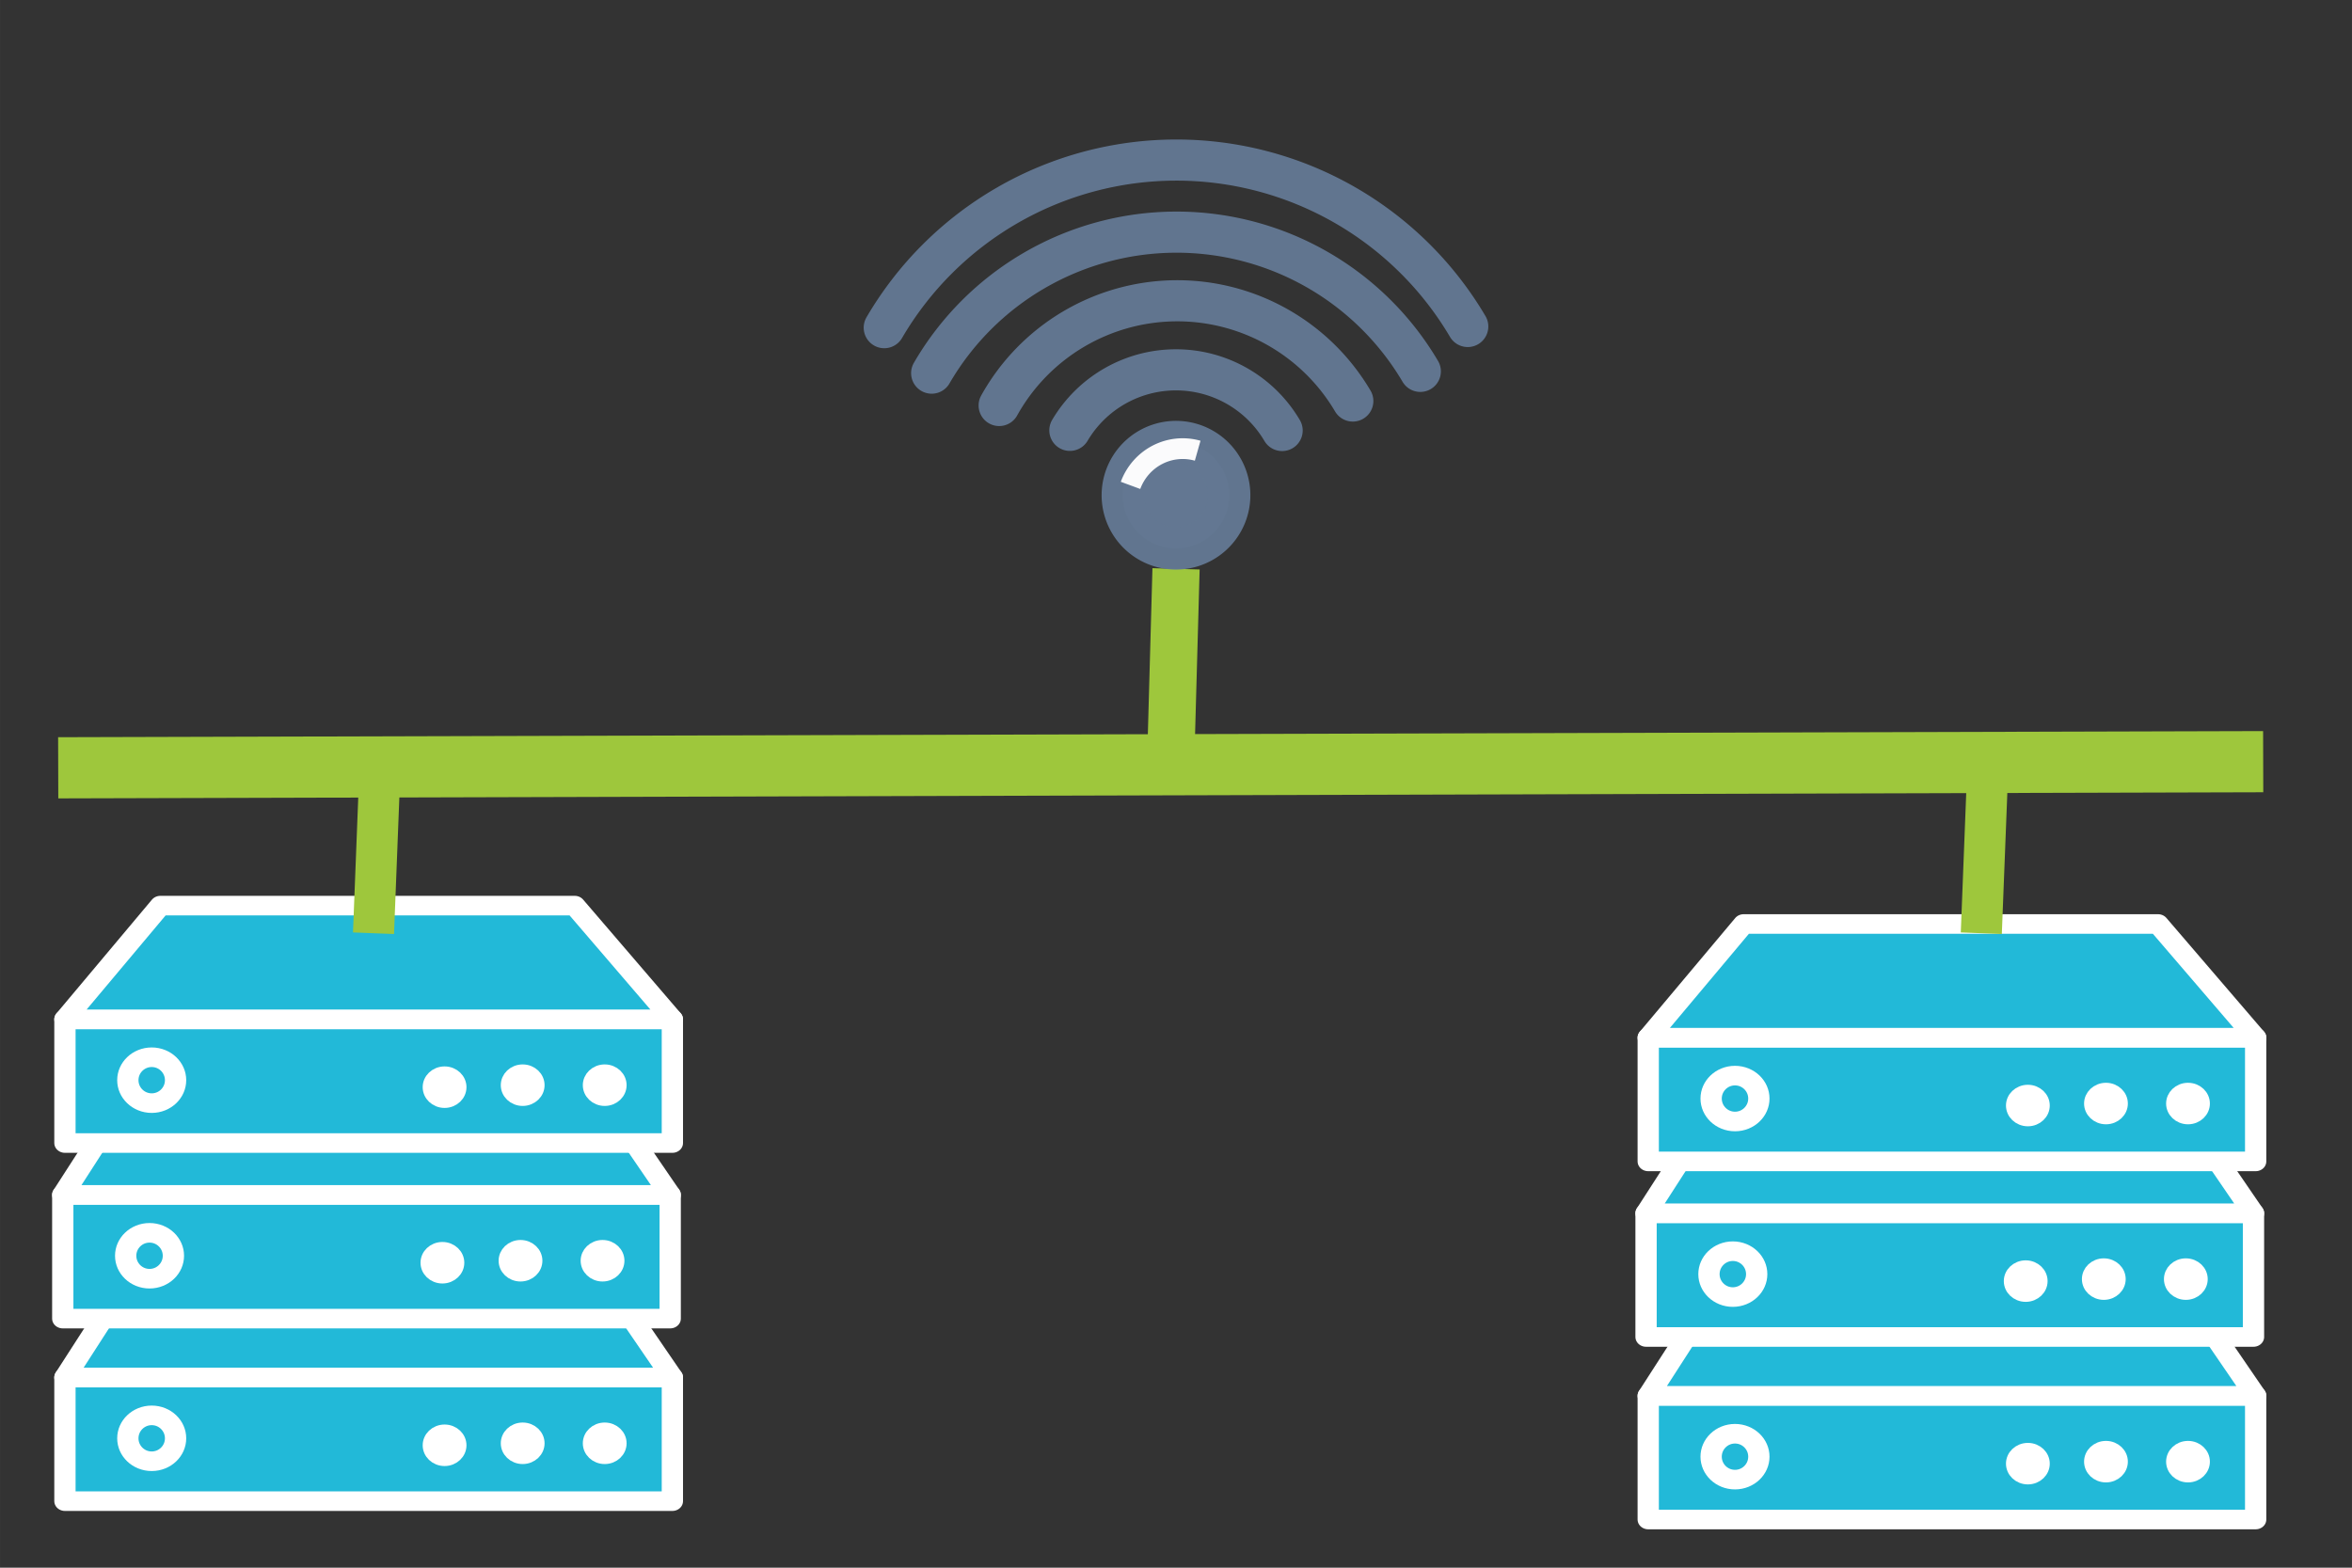 <?xml version="1.0" encoding="UTF-8" standalone="no"?>
<!-- Created with Inkscape (http://www.inkscape.org/) -->

<svg
   xmlns:dc="http://purl.org/dc/elements/1.1/"
   xmlns:cc="http://creativecommons.org/ns#"
   xmlns:rdf="http://www.w3.org/1999/02/22-rdf-syntax-ns#"
   xmlns:svg="http://www.w3.org/2000/svg"
   xmlns="http://www.w3.org/2000/svg"
   xmlns:sodipodi="http://sodipodi.sourceforge.net/DTD/sodipodi-0.dtd"
   xmlns:inkscape="http://www.inkscape.org/namespaces/inkscape"
   width="300"
   height="200"
   viewBox="0 0 79.375 52.917"
   version="1.1"
   id="svg8"
   sodipodi:docname="networks.svg"
   inkscape:version="0.92.3 (2405546, 2018-03-11)">
  <rect x="0" y="0" width="79.375" height="52.917" fill="#333333" stroke="none"/>
  <defs
     id="defs2">
    <inkscape:perspective
       sodipodi:type="inkscape:persp3d"
       inkscape:vp_x="0 : 26.458334 : 1"
       inkscape:vp_y="0 : 1000 : 0"
       inkscape:vp_z="79.374998 : 26.458334 : 1"
       inkscape:persp3d-origin="39.687499 : 17.638889 : 1"
       id="perspective929" />
    <clipPath
       clipPathUnits="userSpaceOnUse"
       id="clipPath8857">
      <rect
         style="opacity:1;fill:#637792;fill-opacity:1;fill-rule:nonzero;stroke:none;stroke-width:0.6;stroke-linecap:round;stroke-linejoin:round;stroke-miterlimit:4;stroke-dasharray:none;stroke-opacity:1"
         id="rect8859"
         width="45.121"
         height="26.553"
         x="27.12"
         y="255.564" />
    </clipPath>
  </defs>
  <sodipodi:namedview
     id="base"
     pagecolor="#ffffff"
     bordercolor="#666666"
     borderopacity="1.0"
     inkscape:pageopacity="0.0"
     inkscape:pageshadow="2"
     inkscape:zoom="2.56"
     inkscape:cx="149.18241"
     inkscape:cy="96.71892"
     inkscape:document-units="mm"
     inkscape:current-layer="layer1"
     showgrid="false"
     units="px"
     inkscape:measure-start="260.872,98.995"
     inkscape:measure-end="260.872,122.228"
     showguides="true"
     inkscape:guide-bbox="true"
     inkscape:window-width="1920"
     inkscape:window-height="1043"
     inkscape:window-x="1920"
     inkscape:window-y="0"
     inkscape:window-maximized="1"
     inkscape:snap-global="false"
     inkscape:pagecheckerboard="true">
    <sodipodi:guide
       position="15.606,42.168"
       orientation="0,1"
       id="guide8916"
       inkscape:locked="false" />
  </sodipodi:namedview>
  <g
     inkscape:label="Layer 1"
     inkscape:groupmode="layer"
     id="layer1"
     transform="translate(0,-244.083)">
    <g
       id="g1011"
       transform="matrix(0.449,0,0,0.413,5.257,274.147)">
      <g
         transform="translate(-0.163,4.729)"
         id="g932">
        <rect
           style="opacity:1;fill:#22b9d8;fill-opacity:1;fill-rule:nonzero;stroke:#ffffff;stroke-width:1.6;stroke-linecap:round;stroke-linejoin:round;stroke-miterlimit:4;stroke-dasharray:none;stroke-dashoffset:0;stroke-opacity:1"
           id="rect853"
           width="45.656"
           height="10.11"
           x="-6.665"
           y="35.057" />
        <path
           style="opacity:1;fill:#22b9d8;fill-opacity:1;fill-rule:nonzero;stroke:#ffffff;stroke-width:1.6;stroke-linecap:round;stroke-linejoin:round;stroke-miterlimit:4;stroke-dasharray:none;stroke-dashoffset:0;stroke-opacity:1"
           d="M 1.162,21.85 H 30.675 l 8.316,13.208 H -6.665 Z"
           id="rect855"
           inkscape:connector-curvature="0"
           sodipodi:nodetypes="ccccc" />
        <ellipse
           style="opacity:1;fill:#22b9d8;fill-opacity:1;fill-rule:nonzero;stroke:#ffffff;stroke-width:1.6;stroke-linecap:round;stroke-linejoin:round;stroke-miterlimit:4;stroke-dasharray:none;stroke-dashoffset:0;stroke-opacity:1"
           id="path858"
           cx="-0.143"
           cy="40.031"
           rx="1.794"
           ry="1.875" />
        <ellipse
           style="opacity:1;fill:#ffffff;fill-opacity:1;fill-rule:nonzero;stroke:#ffffff;stroke-width:1.015;stroke-linecap:round;stroke-linejoin:round;stroke-miterlimit:4;stroke-dasharray:none;stroke-dashoffset:0;stroke-opacity:1"
           id="path858-3"
           cx="33.906"
           cy="40.438"
           rx="1.138"
           ry="1.189" />
        <ellipse
           style="opacity:1;fill:#ffffff;fill-opacity:1;fill-rule:nonzero;stroke:#ffffff;stroke-width:1.015;stroke-linecap:round;stroke-linejoin:round;stroke-miterlimit:4;stroke-dasharray:none;stroke-dashoffset:0;stroke-opacity:1"
           id="path858-3-6"
           cx="27.74"
           cy="40.438"
           rx="1.138"
           ry="1.189" />
        <ellipse
           style="opacity:1;fill:#ffffff;fill-opacity:1;fill-rule:nonzero;stroke:#ffffff;stroke-width:1.015;stroke-linecap:round;stroke-linejoin:round;stroke-miterlimit:4;stroke-dasharray:none;stroke-dashoffset:0;stroke-opacity:1"
           id="path858-3-7"
           cx="21.87"
           cy="40.601"
           rx="1.138"
           ry="1.189" />
      </g>
      <g
         id="g932-2"
         transform="translate(-0.326,-10.191)">
        <rect
           style="opacity:1;fill:#22b9d8;fill-opacity:1;fill-rule:nonzero;stroke:#ffffff;stroke-width:1.6;stroke-linecap:round;stroke-linejoin:round;stroke-miterlimit:4;stroke-dasharray:none;stroke-dashoffset:0;stroke-opacity:1"
           id="rect853-7"
           width="45.656"
           height="10.11"
           x="-6.665"
           y="35.057" />
        <path
           style="opacity:1;fill:#22b9d8;fill-opacity:1;fill-rule:nonzero;stroke:#ffffff;stroke-width:1.6;stroke-linecap:round;stroke-linejoin:round;stroke-miterlimit:4;stroke-dasharray:none;stroke-dashoffset:0;stroke-opacity:1"
           d="M 1.162,21.85 H 30.675 l 8.316,13.208 H -6.665 Z"
           id="rect855-0"
           inkscape:connector-curvature="0"
           sodipodi:nodetypes="ccccc" />
        <ellipse
           style="opacity:1;fill:#22b9d8;fill-opacity:1;fill-rule:nonzero;stroke:#ffffff;stroke-width:1.6;stroke-linecap:round;stroke-linejoin:round;stroke-miterlimit:4;stroke-dasharray:none;stroke-dashoffset:0;stroke-opacity:1"
           id="path858-9"
           cx="-0.143"
           cy="40.031"
           rx="1.794"
           ry="1.875" />
        <ellipse
           style="opacity:1;fill:#ffffff;fill-opacity:1;fill-rule:nonzero;stroke:#ffffff;stroke-width:1.015;stroke-linecap:round;stroke-linejoin:round;stroke-miterlimit:4;stroke-dasharray:none;stroke-dashoffset:0;stroke-opacity:1"
           id="path858-3-3"
           cx="33.906"
           cy="40.438"
           rx="1.138"
           ry="1.189" />
        <ellipse
           style="opacity:1;fill:#ffffff;fill-opacity:1;fill-rule:nonzero;stroke:#ffffff;stroke-width:1.015;stroke-linecap:round;stroke-linejoin:round;stroke-miterlimit:4;stroke-dasharray:none;stroke-dashoffset:0;stroke-opacity:1"
           id="path858-3-6-6"
           cx="27.74"
           cy="40.438"
           rx="1.138"
           ry="1.189" />
        <ellipse
           style="opacity:1;fill:#ffffff;fill-opacity:1;fill-rule:nonzero;stroke:#ffffff;stroke-width:1.015;stroke-linecap:round;stroke-linejoin:round;stroke-miterlimit:4;stroke-dasharray:none;stroke-dashoffset:0;stroke-opacity:1"
           id="path858-3-7-0"
           cx="21.87"
           cy="40.601"
           rx="1.138"
           ry="1.189" />
      </g>
      <rect
         y="10.517"
         x="-6.828"
         height="10.11"
         width="45.656"
         id="rect853-2"
         style="opacity:1;fill:#22b9d8;fill-opacity:1;fill-rule:nonzero;stroke:#ffffff;stroke-width:1.6;stroke-linecap:round;stroke-linejoin:round;stroke-miterlimit:4;stroke-dasharray:none;stroke-dashoffset:0;stroke-opacity:1" />
      <path
         sodipodi:nodetypes="ccccc"
         inkscape:connector-curvature="0"
         id="rect855-6"
         d="M 0.346,1.223 H 31.49 l 7.338,9.294 H -6.828 Z"
         style="opacity:1;fill:#22b9d8;fill-opacity:1;fill-rule:nonzero;stroke:#ffffff;stroke-width:1.6;stroke-linecap:round;stroke-linejoin:round;stroke-miterlimit:4;stroke-dasharray:none;stroke-dashoffset:0;stroke-opacity:1" />
      <ellipse
         ry="1.875"
         rx="1.794"
         cy="15.49"
         cx="-0.306"
         id="path858-1"
         style="opacity:1;fill:#22b9d8;fill-opacity:1;fill-rule:nonzero;stroke:#ffffff;stroke-width:1.6;stroke-linecap:round;stroke-linejoin:round;stroke-miterlimit:4;stroke-dasharray:none;stroke-dashoffset:0;stroke-opacity:1" />
      <ellipse
         ry="1.189"
         rx="1.138"
         cy="15.898"
         cx="33.743"
         id="path858-3-8"
         style="opacity:1;fill:#ffffff;fill-opacity:1;fill-rule:nonzero;stroke:#ffffff;stroke-width:1.015;stroke-linecap:round;stroke-linejoin:round;stroke-miterlimit:4;stroke-dasharray:none;stroke-dashoffset:0;stroke-opacity:1" />
      <ellipse
         ry="1.189"
         rx="1.138"
         cy="15.898"
         cx="27.577"
         id="path858-3-6-7"
         style="opacity:1;fill:#ffffff;fill-opacity:1;fill-rule:nonzero;stroke:#ffffff;stroke-width:1.015;stroke-linecap:round;stroke-linejoin:round;stroke-miterlimit:4;stroke-dasharray:none;stroke-dashoffset:0;stroke-opacity:1" />
      <ellipse
         ry="1.189"
         rx="1.138"
         cy="16.061"
         cx="21.707"
         id="path858-3-7-9"
         style="opacity:1;fill:#ffffff;fill-opacity:1;fill-rule:nonzero;stroke:#ffffff;stroke-width:1.015;stroke-linecap:round;stroke-linejoin:round;stroke-miterlimit:4;stroke-dasharray:none;stroke-dashoffset:0;stroke-opacity:1" />
    </g>
    <g
       id="g1011-9"
       transform="matrix(0.449,0,0,0.413,58.69,274.767)">
      <g
         transform="translate(-0.163,4.729)"
         id="g932-8">
        <rect
           style="opacity:1;fill:#22b9d8;fill-opacity:1;fill-rule:nonzero;stroke:#ffffff;stroke-width:1.6;stroke-linecap:round;stroke-linejoin:round;stroke-miterlimit:4;stroke-dasharray:none;stroke-dashoffset:0;stroke-opacity:1"
           id="rect853-3"
           width="45.656"
           height="10.11"
           x="-6.665"
           y="35.057" />
        <path
           style="opacity:1;fill:#22b9d8;fill-opacity:1;fill-rule:nonzero;stroke:#ffffff;stroke-width:1.6;stroke-linecap:round;stroke-linejoin:round;stroke-miterlimit:4;stroke-dasharray:none;stroke-dashoffset:0;stroke-opacity:1"
           d="M 1.162,21.85 H 30.675 l 8.316,13.208 H -6.665 Z"
           id="rect855-8"
           inkscape:connector-curvature="0"
           sodipodi:nodetypes="ccccc" />
        <ellipse
           style="opacity:1;fill:#22b9d8;fill-opacity:1;fill-rule:nonzero;stroke:#ffffff;stroke-width:1.6;stroke-linecap:round;stroke-linejoin:round;stroke-miterlimit:4;stroke-dasharray:none;stroke-dashoffset:0;stroke-opacity:1"
           id="path858-5"
           cx="-0.143"
           cy="40.031"
           rx="1.794"
           ry="1.875" />
        <ellipse
           style="opacity:1;fill:#ffffff;fill-opacity:1;fill-rule:nonzero;stroke:#ffffff;stroke-width:1.015;stroke-linecap:round;stroke-linejoin:round;stroke-miterlimit:4;stroke-dasharray:none;stroke-dashoffset:0;stroke-opacity:1"
           id="path858-3-2"
           cx="33.906"
           cy="40.438"
           rx="1.138"
           ry="1.189" />
        <ellipse
           style="opacity:1;fill:#ffffff;fill-opacity:1;fill-rule:nonzero;stroke:#ffffff;stroke-width:1.015;stroke-linecap:round;stroke-linejoin:round;stroke-miterlimit:4;stroke-dasharray:none;stroke-dashoffset:0;stroke-opacity:1"
           id="path858-3-6-2"
           cx="27.74"
           cy="40.438"
           rx="1.138"
           ry="1.189" />
        <ellipse
           style="opacity:1;fill:#ffffff;fill-opacity:1;fill-rule:nonzero;stroke:#ffffff;stroke-width:1.015;stroke-linecap:round;stroke-linejoin:round;stroke-miterlimit:4;stroke-dasharray:none;stroke-dashoffset:0;stroke-opacity:1"
           id="path858-3-7-2"
           cx="21.87"
           cy="40.601"
           rx="1.138"
           ry="1.189" />
      </g>
      <g
         id="g932-2-7"
         transform="translate(-0.326,-10.191)">
        <rect
           style="opacity:1;fill:#22b9d8;fill-opacity:1;fill-rule:nonzero;stroke:#ffffff;stroke-width:1.6;stroke-linecap:round;stroke-linejoin:round;stroke-miterlimit:4;stroke-dasharray:none;stroke-dashoffset:0;stroke-opacity:1"
           id="rect853-7-0"
           width="45.656"
           height="10.11"
           x="-6.665"
           y="35.057" />
        <path
           style="opacity:1;fill:#22b9d8;fill-opacity:1;fill-rule:nonzero;stroke:#ffffff;stroke-width:1.6;stroke-linecap:round;stroke-linejoin:round;stroke-miterlimit:4;stroke-dasharray:none;stroke-dashoffset:0;stroke-opacity:1"
           d="M 1.162,21.85 H 30.675 l 8.316,13.208 H -6.665 Z"
           id="rect855-0-3"
           inkscape:connector-curvature="0"
           sodipodi:nodetypes="ccccc" />
        <ellipse
           style="opacity:1;fill:#22b9d8;fill-opacity:1;fill-rule:nonzero;stroke:#ffffff;stroke-width:1.6;stroke-linecap:round;stroke-linejoin:round;stroke-miterlimit:4;stroke-dasharray:none;stroke-dashoffset:0;stroke-opacity:1"
           id="path858-9-4"
           cx="-0.143"
           cy="40.031"
           rx="1.794"
           ry="1.875" />
        <ellipse
           style="opacity:1;fill:#ffffff;fill-opacity:1;fill-rule:nonzero;stroke:#ffffff;stroke-width:1.015;stroke-linecap:round;stroke-linejoin:round;stroke-miterlimit:4;stroke-dasharray:none;stroke-dashoffset:0;stroke-opacity:1"
           id="path858-3-3-6"
           cx="33.906"
           cy="40.438"
           rx="1.138"
           ry="1.189" />
        <ellipse
           style="opacity:1;fill:#ffffff;fill-opacity:1;fill-rule:nonzero;stroke:#ffffff;stroke-width:1.015;stroke-linecap:round;stroke-linejoin:round;stroke-miterlimit:4;stroke-dasharray:none;stroke-dashoffset:0;stroke-opacity:1"
           id="path858-3-6-6-3"
           cx="27.74"
           cy="40.438"
           rx="1.138"
           ry="1.189" />
        <ellipse
           style="opacity:1;fill:#ffffff;fill-opacity:1;fill-rule:nonzero;stroke:#ffffff;stroke-width:1.015;stroke-linecap:round;stroke-linejoin:round;stroke-miterlimit:4;stroke-dasharray:none;stroke-dashoffset:0;stroke-opacity:1"
           id="path858-3-7-0-6"
           cx="21.87"
           cy="40.601"
           rx="1.138"
           ry="1.189" />
      </g>
      <rect
         y="10.517"
         x="-6.828"
         height="10.11"
         width="45.656"
         id="rect853-2-3"
         style="opacity:1;fill:#22b9d8;fill-opacity:1;fill-rule:nonzero;stroke:#ffffff;stroke-width:1.6;stroke-linecap:round;stroke-linejoin:round;stroke-miterlimit:4;stroke-dasharray:none;stroke-dashoffset:0;stroke-opacity:1" />
      <path
         sodipodi:nodetypes="ccccc"
         inkscape:connector-curvature="0"
         id="rect855-6-3"
         d="M 0.346,1.223 H 31.49 l 7.338,9.294 H -6.828 Z"
         style="opacity:1;fill:#22b9d8;fill-opacity:1;fill-rule:nonzero;stroke:#ffffff;stroke-width:1.6;stroke-linecap:round;stroke-linejoin:round;stroke-miterlimit:4;stroke-dasharray:none;stroke-dashoffset:0;stroke-opacity:1" />
      <ellipse
         ry="1.875"
         rx="1.794"
         cy="15.49"
         cx="-0.306"
         id="path858-1-4"
         style="opacity:1;fill:#22b9d8;fill-opacity:1;fill-rule:nonzero;stroke:#ffffff;stroke-width:1.6;stroke-linecap:round;stroke-linejoin:round;stroke-miterlimit:4;stroke-dasharray:none;stroke-dashoffset:0;stroke-opacity:1" />
      <ellipse
         ry="1.189"
         rx="1.138"
         cy="15.898"
         cx="33.743"
         id="path858-3-8-4"
         style="opacity:1;fill:#ffffff;fill-opacity:1;fill-rule:nonzero;stroke:#ffffff;stroke-width:1.015;stroke-linecap:round;stroke-linejoin:round;stroke-miterlimit:4;stroke-dasharray:none;stroke-dashoffset:0;stroke-opacity:1" />
      <ellipse
         ry="1.189"
         rx="1.138"
         cy="15.898"
         cx="27.577"
         id="path858-3-6-7-3"
         style="opacity:1;fill:#ffffff;fill-opacity:1;fill-rule:nonzero;stroke:#ffffff;stroke-width:1.015;stroke-linecap:round;stroke-linejoin:round;stroke-miterlimit:4;stroke-dasharray:none;stroke-dashoffset:0;stroke-opacity:1" />
      <ellipse
         ry="1.189"
         rx="1.138"
         cy="16.061"
         cx="21.707"
         id="path858-3-7-9-9"
         style="opacity:1;fill:#ffffff;fill-opacity:1;fill-rule:nonzero;stroke:#ffffff;stroke-width:1.015;stroke-linecap:round;stroke-linejoin:round;stroke-miterlimit:4;stroke-dasharray:none;stroke-dashoffset:0;stroke-opacity:1" />
    </g>
    <path
       style="fill:#9ec73c;stroke:#9ec73c;stroke-width:2.065;stroke-linecap:butt;stroke-linejoin:miter;stroke-miterlimit:4;stroke-dasharray:none;stroke-opacity:1"
       d="M 1.964,270 76.378,269.793"
       id="path8847"
       inkscape:connector-curvature="0" />
    <path
       style="fill:#9ec73c;stroke:#9ec73c;stroke-width:1.593;stroke-linecap:butt;stroke-linejoin:miter;stroke-miterlimit:4;stroke-dasharray:none;stroke-opacity:1"
       d="m 39.48,270.824 0.209,-7.54"
       id="path8847-8"
       inkscape:connector-curvature="0"
       sodipodi:nodetypes="cc" />
    <path
       style="fill:#9ec73c;stroke:#9ec73c;stroke-width:1.386;stroke-linecap:butt;stroke-linejoin:miter;stroke-miterlimit:4;stroke-dasharray:none;stroke-opacity:1"
       d="m 12.605,275.584 0.216,-5.537"
       id="path8847-8-0"
       inkscape:connector-curvature="0"
       sodipodi:nodetypes="cc" />
    <path
       style="fill:#9ec73c;stroke:#9ec73c;stroke-width:1.386;stroke-linecap:butt;stroke-linejoin:miter;stroke-miterlimit:4;stroke-dasharray:none;stroke-opacity:1"
       d="m 66.865,275.584 0.216,-5.537"
       id="path8847-8-4"
       inkscape:connector-curvature="0"
       sodipodi:nodetypes="cc" />
    <path
       style="opacity:1;fill:#637792;fill-opacity:1;fill-rule:nonzero;stroke:#637792;stroke-width:1.433;stroke-linecap:round;stroke-linejoin:miter;stroke-miterlimit:4;stroke-dasharray:none;stroke-dashoffset:0;stroke-opacity:0.972"
       id="path8885"
       sodipodi:type="arc"
       sodipodi:cx="39.687508"
       sodipodi:cy="260.79886"
       sodipodi:rx="1.7930038"
       sodipodi:ry="1.7930038"
       sodipodi:start="2.8258975"
       sodipodi:end="2.8219531"
       sodipodi:open="true"
       d="m 37.983,261.356 a 1.793,1.793 0 0 1 1.146,-2.261 1.793,1.793 0 0 1 2.262,1.144 1.793,1.793 0 0 1 -1.142,2.263 1.793,1.793 0 0 1 -2.264,-1.139" />
    <path
       style="opacity:1;fill:none;fill-opacity:1;fill-rule:nonzero;stroke:#637792;stroke-width:1.388;stroke-linecap:round;stroke-linejoin:miter;stroke-miterlimit:4;stroke-dasharray:none;stroke-dashoffset:0;stroke-opacity:0.972"
       id="path8887"
       sodipodi:type="arc"
       sodipodi:cx="39.68605"
       sodipodi:cy="260.72711"
       sodipodi:rx="4.1597691"
       sodipodi:ry="4.1597691"
       sodipodi:start="3.6758535"
       sodipodi:end="5.7503006"
       d="m 36.106,258.609 a 4.16,4.16 0 0 1 3.583,-2.042 4.16,4.16 0 0 1 3.58,2.047"
       sodipodi:open="true" />
    <path
       style="opacity:1;fill:none;fill-opacity:1;fill-rule:nonzero;stroke:#637792;stroke-width:1.388;stroke-linecap:round;stroke-linejoin:miter;stroke-miterlimit:4;stroke-dasharray:none;stroke-dashoffset:0;stroke-opacity:0.972"
       id="path8887-1"
       sodipodi:type="arc"
       sodipodi:cx="39.730595"
       sodipodi:cy="261.11349"
       sodipodi:rx="6.8773603"
       sodipodi:ry="6.8773603"
       sodipodi:start="3.6492015"
       sodipodi:end="5.7503006"
       d="m 33.72,257.77 a 6.877,6.877 0 0 1 5.923,-3.534 6.877,6.877 0 0 1 6.011,3.383"
       sodipodi:open="true" />
    <path
       style="opacity:1;fill:none;fill-opacity:1;fill-rule:nonzero;stroke:#637792;stroke-width:1.388;stroke-linecap:round;stroke-linejoin:miter;stroke-miterlimit:4;stroke-dasharray:none;stroke-dashoffset:0;stroke-opacity:0.972"
       id="path8887-13"
       sodipodi:type="arc"
       sodipodi:cx="39.705025"
       sodipodi:cy="261.47095"
       sodipodi:rx="9.5519133"
       sodipodi:ry="9.5519133"
       sodipodi:start="3.6671959"
       sodipodi:end="5.7503006"
       d="m 31.442,256.678 a 9.552,9.552 0 0 1 8.228,-4.759 9.552,9.552 0 0 1 8.262,4.699"
       sodipodi:open="true" />
    <path
       style="opacity:1;fill:none;fill-opacity:1;fill-rule:nonzero;stroke:#637792;stroke-width:1.388;stroke-linecap:round;stroke-linejoin:miter;stroke-miterlimit:4;stroke-dasharray:none;stroke-dashoffset:0;stroke-opacity:0.972"
       id="path8887-5"
       sodipodi:type="arc"
       sodipodi:cx="39.699257"
       sodipodi:cy="260.90311"
       sodipodi:rx="11.41713"
       sodipodi:ry="11.41713"
       sodipodi:start="3.6704035"
       sodipodi:end="5.7503006"
       d="m 29.842,255.143 a 11.417,11.417 0 0 1 9.834,-5.657 11.417,11.417 0 0 1 9.857,5.617"
       sodipodi:open="true" />
    <path
       style="opacity:1;fill:none;fill-opacity:1;fill-rule:nonzero;stroke:#ffffff;stroke-width:0.7;stroke-linecap:butt;stroke-linejoin:miter;stroke-miterlimit:4;stroke-dasharray:none;stroke-dashoffset:0;stroke-opacity:0.972"
       id="path1730"
       sodipodi:type="arc"
       sodipodi:cx="39.913101"
       sodipodi:cy="261.13913"
       sodipodi:rx="1.8804121"
       sodipodi:ry="1.9124595"
       sodipodi:start="3.5009409"
       sodipodi:end="4.9845725"
       sodipodi:open="true"
       d="m 38.153,260.467 a 1.88,1.912 0 0 1 2.266,-1.17" />
  </g>
</svg>
